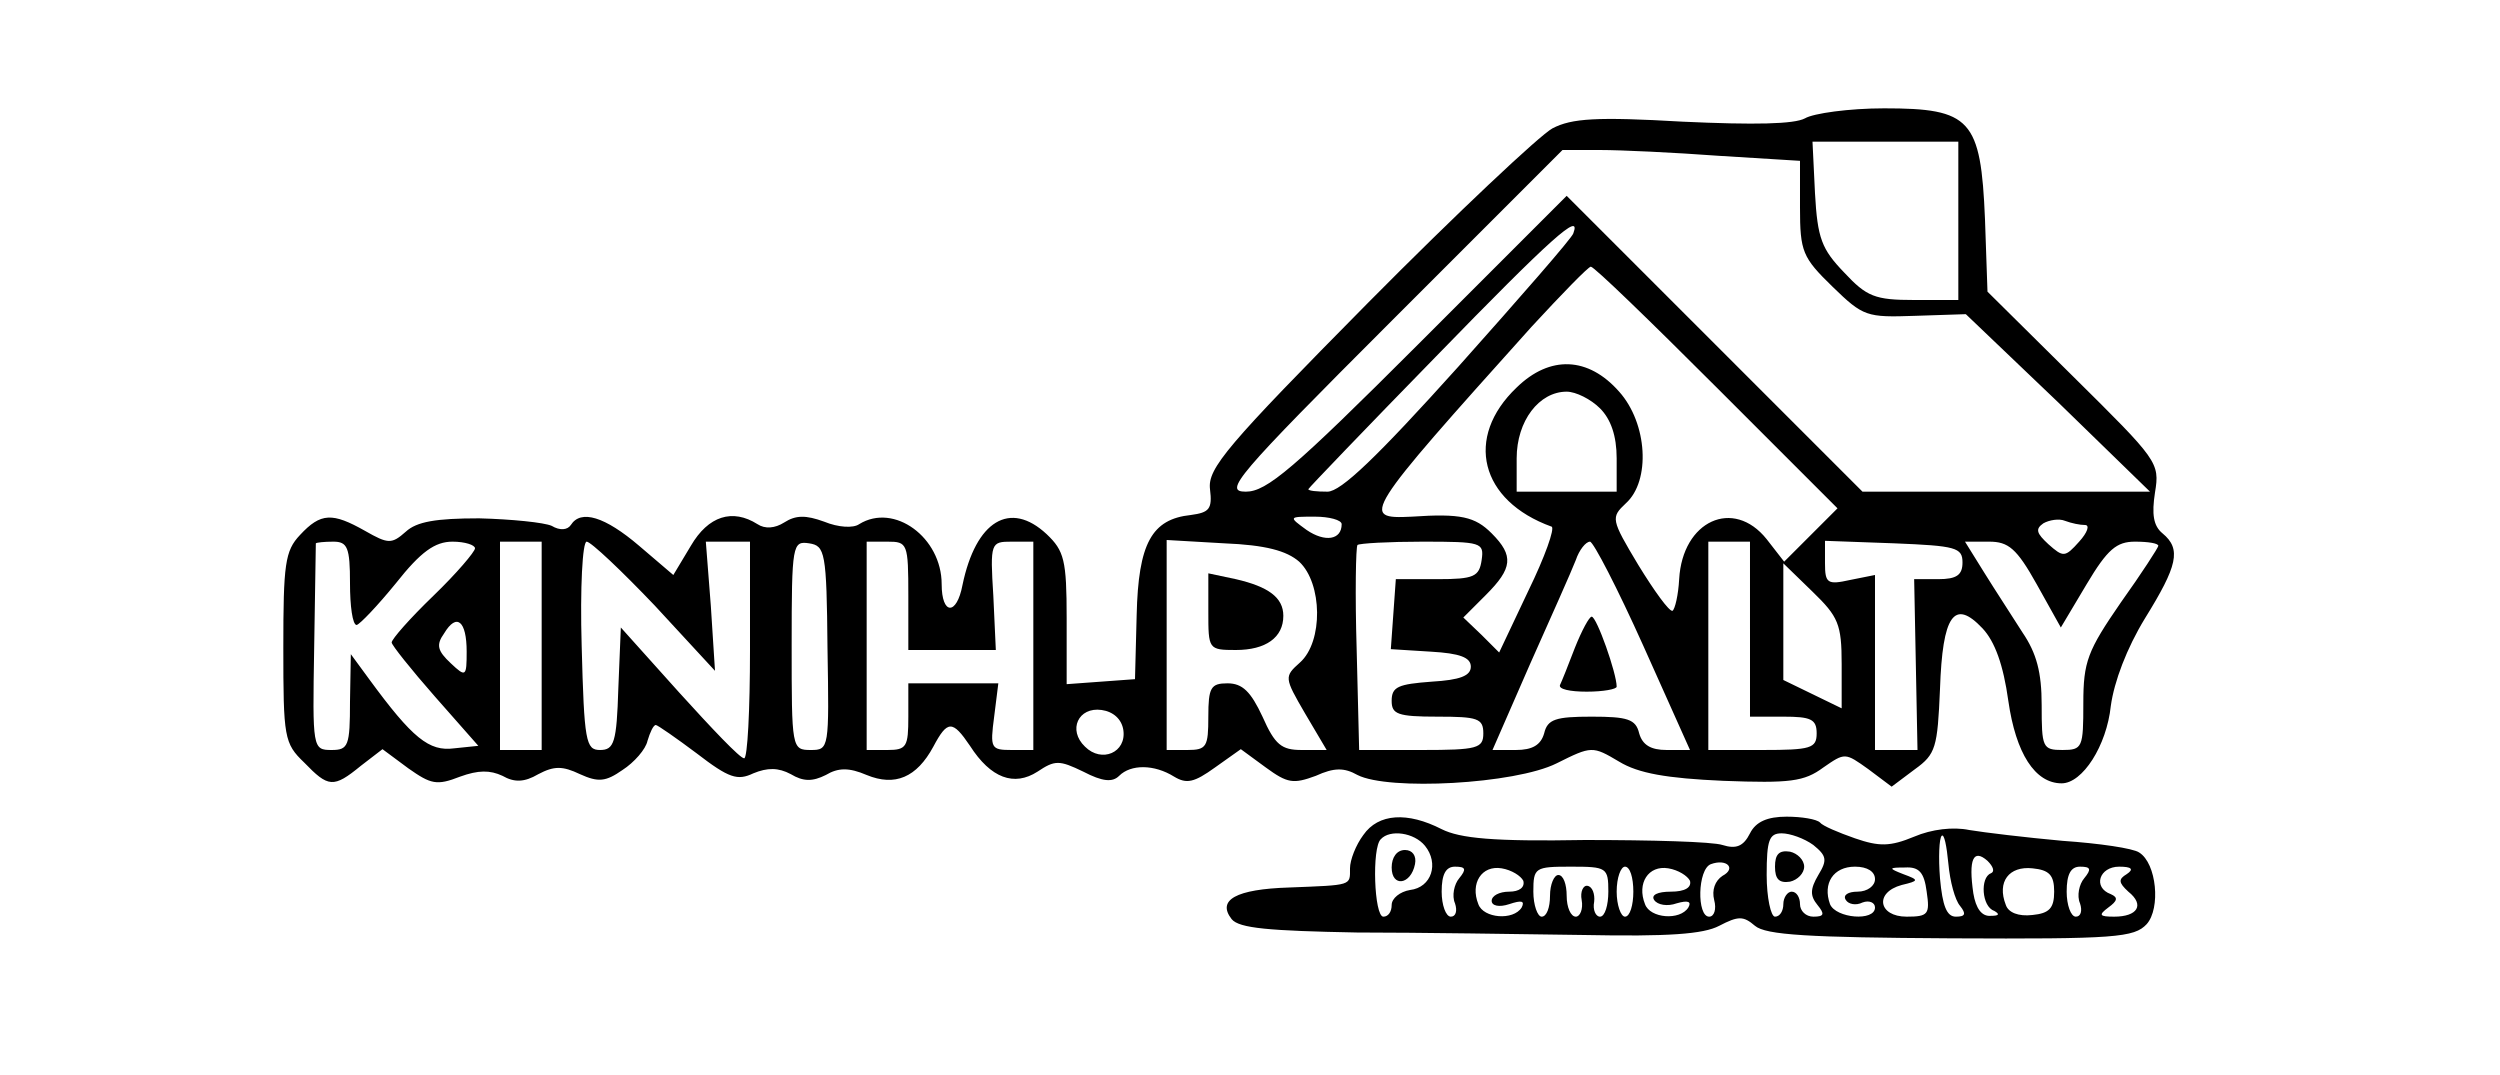 <?xml version="1.0" standalone="no"?>
<!DOCTYPE svg PUBLIC "-//W3C//DTD SVG 20010904//EN"
 "http://www.w3.org/TR/2001/REC-SVG-20010904/DTD/svg10.dtd">
<svg version="1.0" xmlns="http://www.w3.org/2000/svg"
 width="300pt" height="129pt" viewBox="0 0 300 129"
 preserveAspectRatio="xMidYMid meet">
<g transform="translate(0,129) scale(0.1,-0.1)"
fill="#000000" stroke="none">
<path d="M2166 1148 c-13 -7 -60 -8 -147 -4 -103 6 -133 4 -156 -8 -15 -8
-115 -102 -221 -209 -170 -172 -193 -199 -190 -224 3 -24 -1 -28 -23 -31 -47
-5 -63 -34 -65 -120 l-2 -77 -41 -3 -41 -3 0 79 c0 70 -3 81 -24 101 -44 41
-85 16 -101 -61 -7 -37 -25 -36 -25 1 0 56 -57 98 -99 72 -7 -5 -25 -4 -42 3
-22 8 -34 8 -48 -1 -11 -7 -23 -8 -32 -2 -30 19 -59 10 -80 -26 l-21 -35 -41
35 c-41 35 -70 44 -82 25 -4 -6 -13 -7 -23 -1 -9 4 -48 8 -87 9 -52 0 -75 -4
-88 -16 -17 -15 -21 -15 -49 1 -39 22 -53 22 -78 -5 -18 -19 -20 -35 -20 -135
0 -108 1 -115 25 -138 29 -30 35 -31 68 -4 l26 20 31 -23 c27 -19 34 -21 62
-10 22 8 36 8 51 1 14 -8 26 -8 43 2 19 10 29 10 50 0 22 -10 31 -9 51 5 14 9
28 25 30 35 3 10 7 19 10 19 2 0 25 -16 49 -34 39 -30 49 -33 68 -24 17 7 30
7 45 -1 15 -9 26 -9 42 -1 15 9 28 9 49 0 34 -14 60 -3 80 34 17 32 23 32 44
1 25 -39 53 -49 81 -31 21 14 26 14 55 0 23 -12 35 -13 43 -5 14 14 42 14 66
-1 15 -9 24 -7 49 11 l31 22 30 -22 c26 -19 33 -20 60 -10 22 10 34 10 50 1
37 -19 189 -11 239 14 42 21 43 21 75 2 23 -14 57 -20 125 -23 80 -3 97 -1
120 16 26 18 26 18 54 -2 l28 -21 28 21 c25 18 27 26 30 96 3 89 17 109 51 73
15 -16 25 -44 31 -87 9 -63 32 -99 64 -99 25 0 54 45 59 93 4 29 19 69 41 105
39 63 44 83 21 102 -11 9 -13 23 -9 49 6 36 3 39 -98 139 l-103 102 -3 87 c-5
120 -17 133 -121 133 -42 0 -85 -6 -95 -12z m184 -123 l0 -95 -53 0 c-47 0
-57 4 -84 33 -27 28 -32 41 -35 95 l-3 62 88 0 87 0 0 -95z m-287 78 l97 -6 0
-56 c0 -53 3 -60 39 -95 37 -36 41 -37 99 -35 l61 2 111 -106 110 -107 -172 0
-173 0 -177 177 -178 178 -178 -178 c-150 -150 -182 -177 -207 -177 -27 0 -13
17 175 205 l205 205 45 0 c25 0 89 -3 143 -7z m-175 -93 c-1 -5 -64 -77 -138
-160 -98 -109 -141 -150 -157 -150 -13 0 -23 1 -23 3 0 1 69 73 153 159 139
143 175 175 165 148z m172 -185 l145 -145 -32 -32 -32 -32 -21 27 c-40 50
-101 22 -105 -48 -1 -19 -5 -36 -8 -38 -4 -1 -22 24 -41 55 -33 55 -33 57 -15
74 30 27 26 96 -8 134 -37 42 -83 44 -123 5 -63 -60 -44 -136 42 -167 4 -2 -8
-36 -28 -77 l-35 -74 -21 21 -22 21 27 27 c32 32 34 47 7 74 -20 20 -37 24
-96 20 -62 -3 -59 2 144 228 36 39 68 72 71 72 4 0 71 -65 151 -145z m-140
-25 c13 -13 20 -33 20 -60 l0 -40 -60 0 -60 0 0 40 c0 45 27 80 60 80 11 0 29
-9 40 -20z m-310 -139 c0 -19 -20 -22 -42 -7 -22 16 -22 16 10 16 17 0 32 -4
32 -9z m892 -1 c6 0 3 -9 -7 -20 -17 -19 -19 -19 -37 -3 -14 13 -16 18 -6 25
7 4 19 6 26 3 8 -3 18 -5 24 -5z m-2082 -70 c0 -27 3 -50 8 -50 4 1 25 23 47
50 30 38 47 50 68 50 15 0 27 -4 27 -8 0 -4 -22 -30 -50 -57 -28 -27 -50 -52
-50 -56 0 -3 23 -32 52 -65 l52 -59 -29 -3 c-30 -4 -50 12 -102 83 l-22 30 -1
-57 c0 -53 -2 -58 -22 -58 -23 0 -23 2 -21 122 1 68 2 124 2 126 1 1 10 2 21
2 17 0 20 -7 20 -50z m230 -75 l0 -125 -25 0 -25 0 0 125 0 125 25 0 25 0 0
-125z m136 48 l72 -78 -5 78 -6 77 27 0 26 0 0 -130 c0 -72 -3 -130 -7 -130
-5 0 -39 36 -78 79 l-70 78 -3 -73 c-2 -65 -5 -74 -22 -74 -17 0 -19 10 -22
125 -2 70 1 125 6 125 5 0 42 -35 82 -77z m207 -51 c2 -120 2 -122 -20 -122
-23 0 -23 2 -23 126 0 121 1 125 21 122 19 -3 21 -10 22 -126z m97 63 l0 -65
53 0 52 0 -3 65 c-4 64 -3 65 22 65 l26 0 0 -125 0 -125 -26 0 c-25 0 -26 2
-21 40 l5 40 -54 0 -54 0 0 -40 c0 -36 -2 -40 -25 -40 l-25 0 0 125 0 125 25
0 c24 0 25 -2 25 -65z m469 41 c28 -26 29 -96 1 -121 -19 -17 -19 -18 6 -61
l26 -44 -30 0 c-24 0 -32 6 -47 40 -14 30 -24 40 -42 40 -20 0 -23 -5 -23 -40
0 -36 -2 -40 -25 -40 l-25 0 0 126 0 126 69 -4 c50 -2 75 -9 90 -22z m219 2
c-3 -20 -9 -23 -53 -23 l-50 0 -3 -42 -3 -42 48 -3 c35 -2 48 -7 48 -18 0 -11
-13 -16 -47 -18 -40 -3 -48 -6 -48 -23 0 -16 7 -19 55 -19 48 0 55 -2 55 -20
0 -18 -7 -20 -74 -20 l-75 0 -3 121 c-2 66 -1 123 1 125 2 2 38 4 78 4 71 0
74 -1 71 -22z m194 -103 l56 -125 -28 0 c-19 0 -29 6 -33 20 -4 17 -14 20 -57
20 -43 0 -53 -3 -57 -20 -4 -14 -14 -20 -34 -20 l-28 0 45 103 c25 56 50 112
55 125 4 12 12 22 17 22 4 0 33 -56 64 -125z m128 20 l0 -105 40 0 c33 0 40
-3 40 -20 0 -18 -7 -20 -65 -20 l-65 0 0 125 0 125 25 0 25 0 0 -105z m255 80
c0 -15 -7 -20 -29 -20 l-29 0 2 -102 2 -103 -25 0 -26 0 0 105 0 105 -30 -6
c-27 -6 -30 -4 -30 20 l0 27 83 -3 c74 -3 82 -5 82 -23z m89 -26 l29 -52 31
52 c25 42 36 51 58 51 16 0 28 -2 28 -5 0 -2 -20 -33 -45 -68 -40 -58 -45 -71
-45 -121 0 -53 -1 -56 -25 -56 -24 0 -25 3 -25 54 0 39 -6 62 -23 87 -12 19
-33 51 -46 72 l-23 37 29 0 c23 0 33 -8 57 -51z m-234 -96 l0 -53 -35 17 -35
17 0 70 0 70 35 -34 c31 -30 35 -39 35 -87z m-1650 15 c0 -30 -1 -31 -19 -14
-16 15 -18 22 -8 36 15 25 27 15 27 -22z m788 -94 c4 -27 -26 -40 -46 -20 -21
20 -8 48 20 44 14 -2 24 -11 26 -24z"/>
<path d="M1450 556 c0 -45 0 -46 33 -46 36 0 57 15 57 41 0 22 -18 35 -57 44
l-33 7 0 -46z"/>
<path d="M1890 513 c-8 -21 -16 -41 -18 -45 -2 -5 12 -8 32 -8 20 0 36 3 36 6
0 16 -24 84 -30 84 -3 0 -12 -17 -20 -37z"/>
<path d="M1636 288 c-9 -12 -16 -30 -16 -40 0 -21 3 -20 -73 -23 -64 -2 -87
-15 -69 -38 9 -11 45 -14 150 -16 75 0 198 -2 273 -3 101 -2 143 1 162 11 23
12 29 12 43 0 13 -11 64 -14 235 -15 198 -1 220 1 235 17 17 19 12 73 -9 86
-7 5 -48 11 -92 14 -44 4 -94 10 -112 13 -19 4 -45 1 -66 -8 -29 -12 -42 -12
-71 -2 -20 7 -39 15 -42 19 -4 4 -22 7 -40 7 -23 0 -37 -6 -44 -20 -8 -16 -17
-19 -33 -14 -12 4 -86 6 -165 6 -110 -2 -150 2 -172 13 -41 21 -76 19 -94 -7z
m74 -13 c17 -21 8 -50 -18 -53 -12 -2 -22 -10 -22 -18 0 -8 -4 -14 -10 -14
-11 0 -14 83 -3 93 11 12 40 8 53 -8z m466 1 c16 -13 17 -18 6 -36 -10 -17
-10 -25 -1 -36 9 -11 8 -14 -5 -14 -9 0 -16 7 -16 15 0 8 -4 15 -10 15 -5 0
-10 -7 -10 -15 0 -8 -4 -15 -10 -15 -5 0 -10 23 -10 50 0 42 3 50 18 50 10 0
27 -6 38 -14z m176 -73 c8 -10 6 -13 -5 -13 -11 0 -16 13 -19 46 -2 25 -1 48
2 51 3 3 6 -12 8 -33 2 -22 8 -44 14 -51z m37 39 c-13 -5 -11 -40 4 -45 7 -4
6 -6 -4 -6 -11 -1 -18 9 -21 27 -6 41 0 54 17 39 7 -7 9 -13 4 -15z m-322 -3
c-9 -6 -13 -17 -10 -29 3 -11 0 -20 -6 -20 -15 0 -14 57 2 63 19 7 31 -5 14
-14z m-316 -3 c-6 -7 -9 -21 -5 -30 3 -9 1 -16 -5 -16 -6 0 -11 14 -11 30 0
21 5 30 16 30 13 0 14 -3 5 -14z m77 -3 c2 -8 -5 -13 -17 -13 -12 0 -21 -5
-21 -11 0 -6 9 -8 21 -4 15 5 19 4 15 -4 -10 -16 -46 -13 -52 4 -10 25 4 47
28 43 12 -2 23 -9 26 -15z m102 -13 c0 -16 -4 -30 -10 -30 -5 0 -9 8 -7 18 1
9 -2 18 -8 19 -5 1 -9 -7 -7 -17 2 -11 -2 -20 -7 -20 -6 0 -11 11 -11 25 0 14
-4 25 -10 25 -5 0 -10 -11 -10 -25 0 -14 -4 -25 -10 -25 -5 0 -10 14 -10 30 0
29 2 30 45 30 43 0 45 -1 45 -30z m30 0 c0 -16 -4 -30 -10 -30 -5 0 -10 14
-10 30 0 17 5 30 10 30 6 0 10 -13 10 -30z m68 13 c2 -8 -6 -13 -23 -13 -16 0
-24 -4 -20 -10 4 -6 16 -8 27 -4 14 4 18 2 14 -5 -10 -16 -46 -13 -52 4 -10
25 4 47 28 43 12 -2 23 -9 26 -15z m222 2 c0 -8 -9 -15 -21 -15 -11 0 -18 -4
-14 -10 3 -5 12 -7 20 -3 8 3 15 0 15 -6 0 -17 -47 -13 -54 4 -9 25 4 45 30
45 15 0 24 -6 24 -15z m62 -15 c4 -27 2 -30 -24 -30 -34 0 -39 29 -6 38 21 5
21 6 2 13 -18 7 -18 8 2 8 17 1 23 -6 26 -29z m153 0 c0 -20 -6 -26 -26 -28
-17 -2 -29 3 -32 12 -11 28 4 47 32 44 20 -2 26 -8 26 -28z m36 16 c-6 -7 -9
-21 -5 -30 3 -9 1 -16 -5 -16 -6 0 -11 14 -11 30 0 21 5 30 16 30 13 0 14 -3
5 -14z m51 5 c-10 -6 -10 -10 2 -21 20 -16 11 -30 -17 -30 -18 0 -19 2 -7 11
11 8 12 12 3 16 -22 8 -14 33 10 33 15 0 18 -3 9 -9z"/>
<path d="M1670 249 c0 -24 23 -21 28 4 2 10 -3 17 -12 17 -10 0 -16 -9 -16
-21z"/>
<path d="M2130 250 c0 -15 5 -20 18 -18 9 2 17 10 17 18 0 8 -8 16 -17 18 -13
2 -18 -3 -18 -18z"/>
</g>
</svg>
